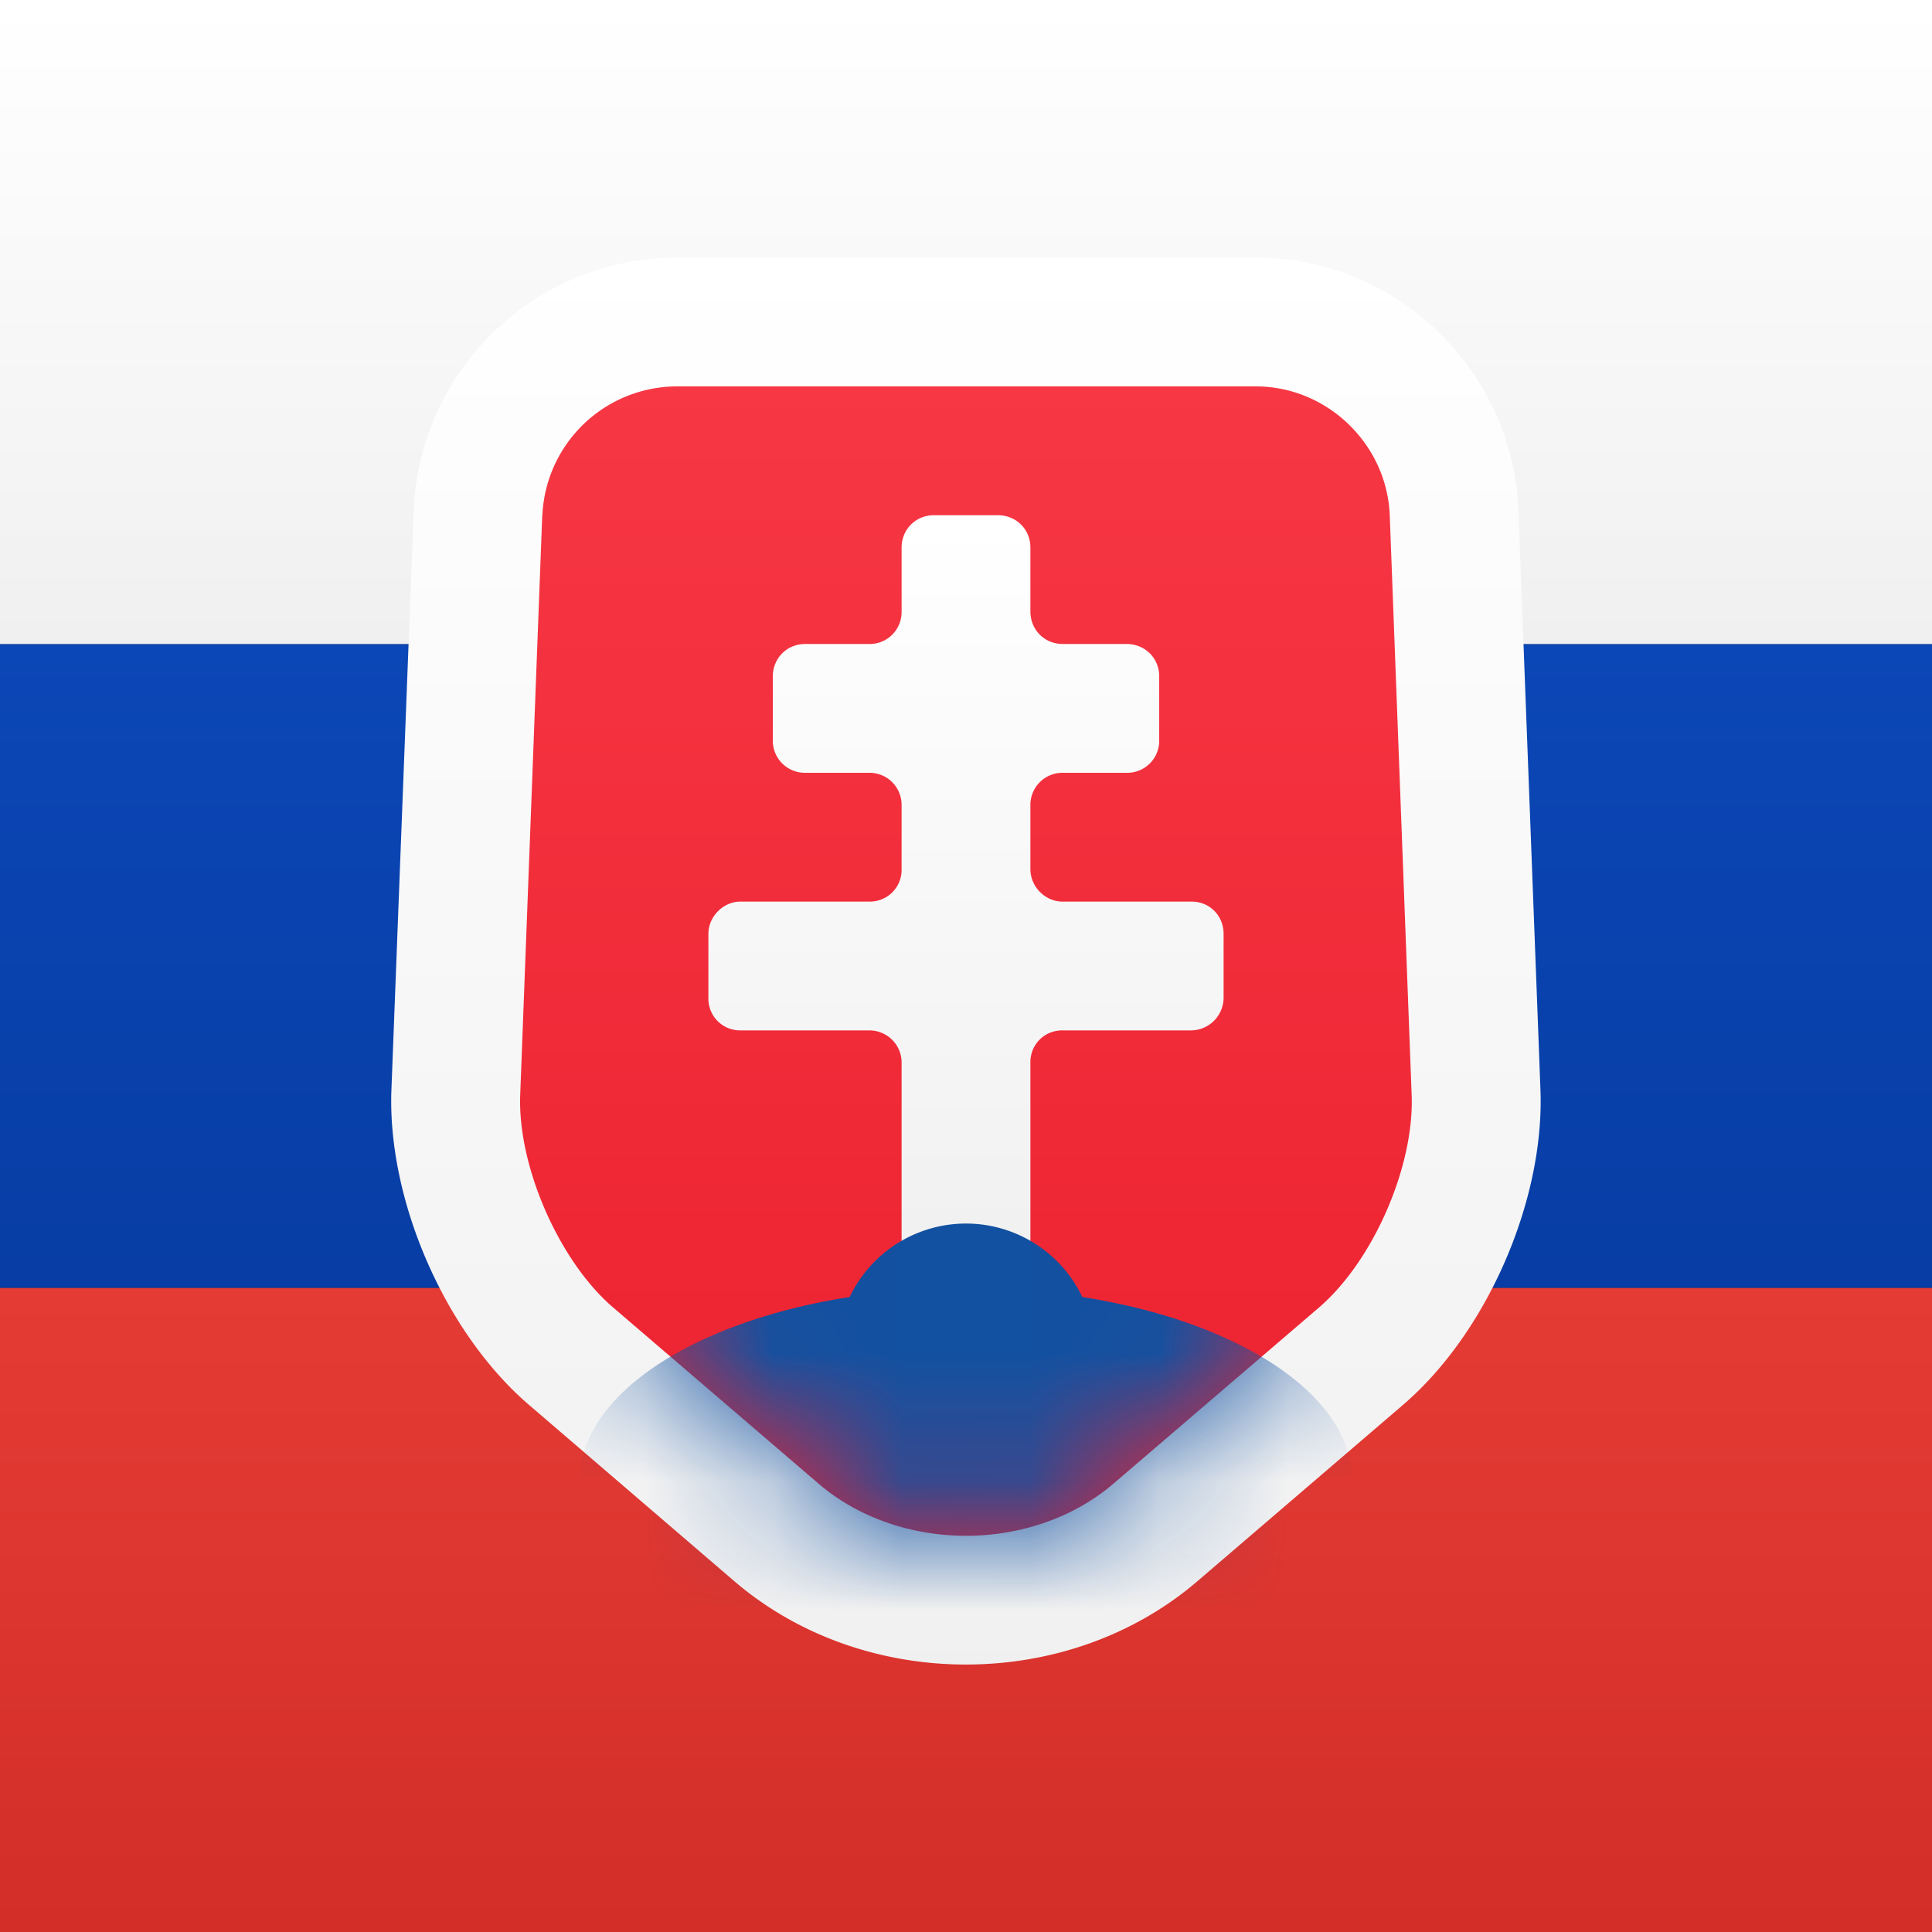<svg width="15" height="15" xmlns="http://www.w3.org/2000/svg" xmlns:xlink="http://www.w3.org/1999/xlink"><rect width="100%" height="100%" fill="#333333" stroke="none"/><defs><linearGradient x1="50%" y1="0%" x2="50%" y2="100%" id="a"><stop stop-color="#0C47B7" offset="0%"/><stop stop-color="#073DA4" offset="100%"/></linearGradient><linearGradient x1="50%" y1="0%" x2="50%" y2="100%" id="b"><stop stop-color="#E53B35" offset="0%"/><stop stop-color="#D32E28" offset="100%"/></linearGradient><linearGradient x1="50%" y1="0%" x2="50%" y2="100%" id="c"><stop stop-color="#FFF" offset="0%"/><stop stop-color="#F0F0F0" offset="100%"/></linearGradient><linearGradient x1="50%" y1="0%" x2="50%" y2="100%" id="d"><stop stop-color="#F73744" offset="0%"/><stop stop-color="#EC212F" offset="100%"/></linearGradient><path d="M.711 1.001A1.048 1.048 0 0 1 1.751 0H6.25c.553 0 1.018.447 1.04 1.001L7.46 5.5c.022.553-.297 1.289-.72 1.652L5.146 8.518c-.633.542-1.662.54-2.292 0L1.259 7.15C.84 6.79.517 6.052.539 5.498L.71 1l.001.001z" id="e"/><path d="M.711 1.001A1.048 1.048 0 0 1 1.751 0H6.25c.553 0 1.018.447 1.04 1.001L7.46 5.5c.022.553-.297 1.289-.72 1.652L5.146 8.518c-.633.542-1.662.54-2.292 0L1.259 7.15C.84 6.79.517 6.052.539 5.498L.71 1l.001.001z" id="g"/></defs><g fill="none" fill-rule="evenodd"><path fill="url(#a)" d="M0 5h15v5H0z"/><path fill="url(#b)" d="M0 10h15v5H0z"/><path fill="url(#c)" d="M0 0h15v5H0z"/><path d="M2.751 0H7.25c1.09 0 1.997.872 2.039 1.963L9.46 6.46c.033.86-.415 1.89-1.07 2.45l-1.594 1.367c-1.007.863-2.589.861-3.594 0L1.61 8.91C.957 8.352.506 7.32.539 6.46l.173-4.497A2.048 2.048 0 0 1 2.752 0h-.001z" fill="url(#c)" transform="translate(2.5 2)"/><path d="M.711 1.001A1.048 1.048 0 0 1 1.751 0H6.25c.553 0 1.018.447 1.04 1.001L7.46 5.5c.022.553-.297 1.289-.72 1.652L5.146 8.518c-.633.542-1.662.54-2.292 0L1.259 7.15C.84 6.79.517 6.052.539 5.498L.71 1l.001.001z" transform="translate(3.5 3)" fill="url(#d)"/><g transform="translate(3.5 3)"><mask id="f" fill="#fff"><use xlink:href="#e"/></mask><path d="M3.5 5.245A.25.25 0 0 0 3.252 5H2.248A.246.246 0 0 1 2 4.748v-.496C2 4.113 2.118 4 2.248 4h1.004a.246.246 0 0 0 .248-.252v-.496A.249.249 0 0 0 3.248 3h-.496a.249.249 0 0 1-.252-.252v-.496c0-.139.107-.252.252-.252h.496a.248.248 0 0 0 .252-.252v-.496c0-.139.107-.252.252-.252h.496c.139 0 .252.107.252.252v.496c0 .139.107.252.252.252h.496c.139 0 .252.107.252.252v.496A.248.248 0 0 1 5.248 3h-.496a.249.249 0 0 0-.252.252v.496c0 .139.118.252.248.252h1.004C5.89 4 6 4.107 6 4.252v.496A.255.255 0 0 1 5.752 5H4.748a.245.245 0 0 0-.248.245v1.51A.245.245 0 0 1 4.248 7h-.496a.247.247 0 0 1-.252-.245v-1.51z" fill="url(#c)" mask="url(#f)"/></g><g transform="translate(3.5 3)"><mask id="h" fill="#fff"><use xlink:href="#g"/></mask><path d="M3.097 7.07C1.882 7.26 1 7.828 1 8.5 1 9.328 2.343 10 4 10s3-.672 3-1.5c0-.671-.882-1.24-2.097-1.43a1 1 0 0 0-1.806 0z" fill="#1251A1" mask="url(#h)"/></g></g></svg>